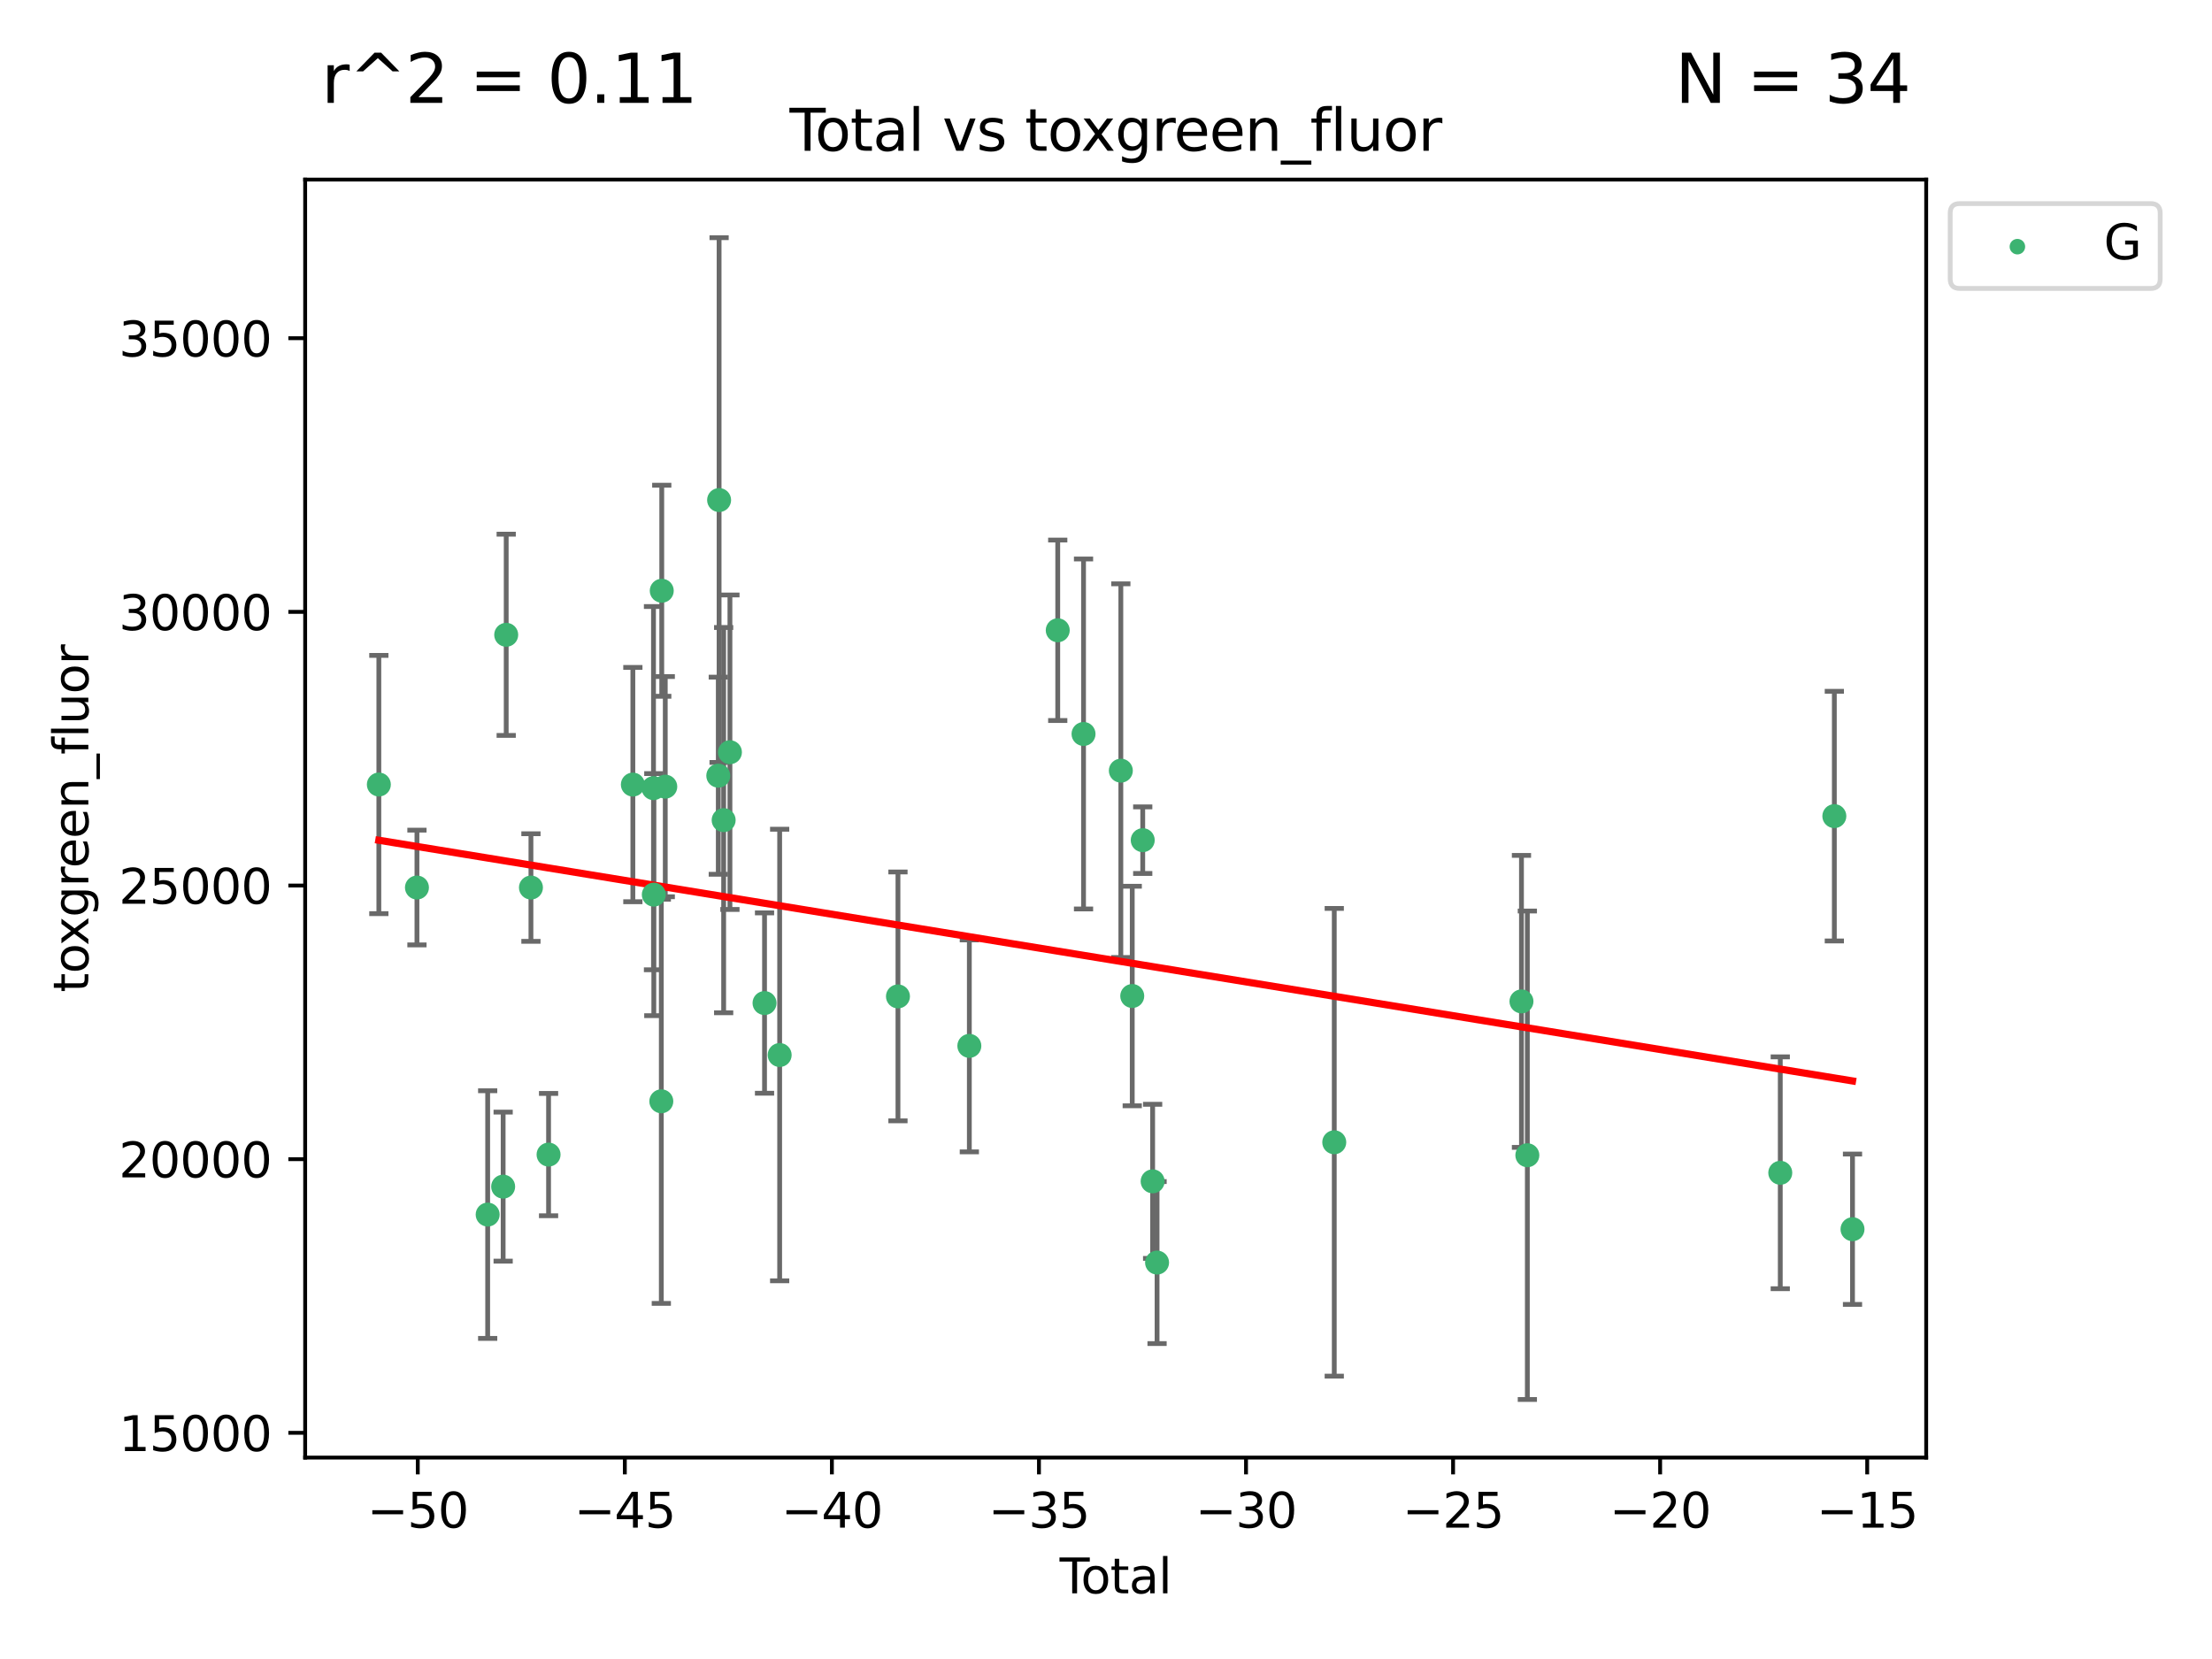 <?xml version="1.0" encoding="utf-8" standalone="no"?>
<!DOCTYPE svg PUBLIC "-//W3C//DTD SVG 1.1//EN"
  "http://www.w3.org/Graphics/SVG/1.1/DTD/svg11.dtd">
<svg xmlns:xlink="http://www.w3.org/1999/xlink" width="460.8pt" height="345.6pt" viewBox="0 0 460.8 345.6" xmlns="http://www.w3.org/2000/svg" version="1.1">
 <defs>
  <style type="text/css">*{stroke-linejoin: round; stroke-linecap: butt}</style>
 </defs>
 <g id="figure_1">
  <g id="patch_1">
   <path d="M 0 345.6 
L 460.8 345.6 
L 460.8 0 
L 0 0 
z
" style="fill: #ffffff"/>
  </g>
  <g id="axes_1">
   <g id="patch_2">
    <path d="M 63.571 303.64 
L 401.26 303.64 
L 401.26 37.411 
L 63.571 37.411 
z
" style="fill: #ffffff"/>
   </g>
   <g id="PathCollection_1">
    <defs>
     <path id="m942d23ce2b" d="M 0 1.118 
C 0.297 1.118 0.581 1 0.791 0.791 
C 1 0.581 1.118 0.297 1.118 0 
C 1.118 -0.297 1 -0.581 0.791 -0.791 
C 0.581 -1 0.297 -1.118 0 -1.118 
C -0.297 -1.118 -0.581 -1 -0.791 -0.791 
C -1 -0.581 -1.118 -0.297 -1.118 0 
C -1.118 0.297 -1 0.581 -0.791 0.791 
C -0.581 1 -0.297 1.118 0 1.118 
z
" style="stroke: #3cb371"/>
    </defs>
    <g clip-path="url(#p2610631a31)">
     <use xlink:href="#m942d23ce2b" x="78.921" y="163.43" style="fill: #3cb371; stroke: #3cb371"/>
     <use xlink:href="#m942d23ce2b" x="86.858" y="184.891" style="fill: #3cb371; stroke: #3cb371"/>
     <use xlink:href="#m942d23ce2b" x="101.591" y="253.019" style="fill: #3cb371; stroke: #3cb371"/>
     <use xlink:href="#m942d23ce2b" x="104.815" y="247.196" style="fill: #3cb371; stroke: #3cb371"/>
     <use xlink:href="#m942d23ce2b" x="105.452" y="132.24" style="fill: #3cb371; stroke: #3cb371"/>
     <use xlink:href="#m942d23ce2b" x="110.605" y="184.893" style="fill: #3cb371; stroke: #3cb371"/>
     <use xlink:href="#m942d23ce2b" x="114.277" y="240.522" style="fill: #3cb371; stroke: #3cb371"/>
     <use xlink:href="#m942d23ce2b" x="131.836" y="163.442" style="fill: #3cb371; stroke: #3cb371"/>
     <use xlink:href="#m942d23ce2b" x="136.136" y="164.185" style="fill: #3cb371; stroke: #3cb371"/>
     <use xlink:href="#m942d23ce2b" x="136.201" y="186.366" style="fill: #3cb371; stroke: #3cb371"/>
     <use xlink:href="#m942d23ce2b" x="137.764" y="229.421" style="fill: #3cb371; stroke: #3cb371"/>
     <use xlink:href="#m942d23ce2b" x="137.856" y="123.063" style="fill: #3cb371; stroke: #3cb371"/>
     <use xlink:href="#m942d23ce2b" x="138.588" y="163.873" style="fill: #3cb371; stroke: #3cb371"/>
     <use xlink:href="#m942d23ce2b" x="149.633" y="161.592" style="fill: #3cb371; stroke: #3cb371"/>
     <use xlink:href="#m942d23ce2b" x="149.802" y="104.172" style="fill: #3cb371; stroke: #3cb371"/>
     <use xlink:href="#m942d23ce2b" x="150.75" y="170.85" style="fill: #3cb371; stroke: #3cb371"/>
     <use xlink:href="#m942d23ce2b" x="152.058" y="156.702" style="fill: #3cb371; stroke: #3cb371"/>
     <use xlink:href="#m942d23ce2b" x="159.267" y="208.956" style="fill: #3cb371; stroke: #3cb371"/>
     <use xlink:href="#m942d23ce2b" x="162.417" y="219.779" style="fill: #3cb371; stroke: #3cb371"/>
     <use xlink:href="#m942d23ce2b" x="187.062" y="207.57" style="fill: #3cb371; stroke: #3cb371"/>
     <use xlink:href="#m942d23ce2b" x="201.932" y="217.876" style="fill: #3cb371; stroke: #3cb371"/>
     <use xlink:href="#m942d23ce2b" x="220.347" y="131.299" style="fill: #3cb371; stroke: #3cb371"/>
     <use xlink:href="#m942d23ce2b" x="225.72" y="152.899" style="fill: #3cb371; stroke: #3cb371"/>
     <use xlink:href="#m942d23ce2b" x="233.491" y="160.543" style="fill: #3cb371; stroke: #3cb371"/>
     <use xlink:href="#m942d23ce2b" x="235.867" y="207.486" style="fill: #3cb371; stroke: #3cb371"/>
     <use xlink:href="#m942d23ce2b" x="238.052" y="175.023" style="fill: #3cb371; stroke: #3cb371"/>
     <use xlink:href="#m942d23ce2b" x="240.115" y="246.092" style="fill: #3cb371; stroke: #3cb371"/>
     <use xlink:href="#m942d23ce2b" x="241.038" y="263.017" style="fill: #3cb371; stroke: #3cb371"/>
     <use xlink:href="#m942d23ce2b" x="277.951" y="237.957" style="fill: #3cb371; stroke: #3cb371"/>
     <use xlink:href="#m942d23ce2b" x="316.949" y="208.607" style="fill: #3cb371; stroke: #3cb371"/>
     <use xlink:href="#m942d23ce2b" x="318.175" y="240.658" style="fill: #3cb371; stroke: #3cb371"/>
     <use xlink:href="#m942d23ce2b" x="370.863" y="244.314" style="fill: #3cb371; stroke: #3cb371"/>
     <use xlink:href="#m942d23ce2b" x="382.126" y="170.014" style="fill: #3cb371; stroke: #3cb371"/>
     <use xlink:href="#m942d23ce2b" x="385.911" y="256.066" style="fill: #3cb371; stroke: #3cb371"/>
    </g>
   </g>
   <g id="matplotlib.axis_1">
    <g id="xtick_1">
     <g id="line2d_1">
      <defs>
       <path id="m5b74b93d68" d="M 0 0 
L 0 3.5 
" style="stroke: #000000; stroke-width: 0.8"/>
      </defs>
      <g>
       <use xlink:href="#m5b74b93d68" x="87.029" y="303.64" style="stroke: #000000; stroke-width: 0.8"/>
      </g>
     </g>
     <g id="text_1">
      <!-- −50 -->
      <g transform="translate(76.477 318.238)scale(0.1 -0.1)">
       <defs>
        <path id="DejaVuSans-2212" d="M 678 2272 
L 4684 2272 
L 4684 1741 
L 678 1741 
L 678 2272 
z
" transform="scale(0.016)"/>
        <path id="DejaVuSans-35" d="M 691 4666 
L 3169 4666 
L 3169 4134 
L 1269 4134 
L 1269 2991 
Q 1406 3038 1543 3061 
Q 1681 3084 1819 3084 
Q 2600 3084 3056 2656 
Q 3513 2228 3513 1497 
Q 3513 744 3044 326 
Q 2575 -91 1722 -91 
Q 1428 -91 1123 -41 
Q 819 9 494 109 
L 494 744 
Q 775 591 1075 516 
Q 1375 441 1709 441 
Q 2250 441 2565 725 
Q 2881 1009 2881 1497 
Q 2881 1984 2565 2268 
Q 2250 2553 1709 2553 
Q 1456 2553 1204 2497 
Q 953 2441 691 2322 
L 691 4666 
z
" transform="scale(0.016)"/>
        <path id="DejaVuSans-30" d="M 2034 4250 
Q 1547 4250 1301 3770 
Q 1056 3291 1056 2328 
Q 1056 1369 1301 889 
Q 1547 409 2034 409 
Q 2525 409 2770 889 
Q 3016 1369 3016 2328 
Q 3016 3291 2770 3770 
Q 2525 4250 2034 4250 
z
M 2034 4750 
Q 2819 4750 3233 4129 
Q 3647 3509 3647 2328 
Q 3647 1150 3233 529 
Q 2819 -91 2034 -91 
Q 1250 -91 836 529 
Q 422 1150 422 2328 
Q 422 3509 836 4129 
Q 1250 4750 2034 4750 
z
" transform="scale(0.016)"/>
       </defs>
       <use xlink:href="#DejaVuSans-2212"/>
       <use xlink:href="#DejaVuSans-35" x="83.789"/>
       <use xlink:href="#DejaVuSans-30" x="147.412"/>
      </g>
     </g>
    </g>
    <g id="xtick_2">
     <g id="line2d_2">
      <g>
       <use xlink:href="#m5b74b93d68" x="130.164" y="303.64" style="stroke: #000000; stroke-width: 0.8"/>
      </g>
     </g>
     <g id="text_2">
      <!-- −45 -->
      <g transform="translate(119.612 318.238)scale(0.1 -0.1)">
       <defs>
        <path id="DejaVuSans-34" d="M 2419 4116 
L 825 1625 
L 2419 1625 
L 2419 4116 
z
M 2253 4666 
L 3047 4666 
L 3047 1625 
L 3713 1625 
L 3713 1100 
L 3047 1100 
L 3047 0 
L 2419 0 
L 2419 1100 
L 313 1100 
L 313 1709 
L 2253 4666 
z
" transform="scale(0.016)"/>
       </defs>
       <use xlink:href="#DejaVuSans-2212"/>
       <use xlink:href="#DejaVuSans-34" x="83.789"/>
       <use xlink:href="#DejaVuSans-35" x="147.412"/>
      </g>
     </g>
    </g>
    <g id="xtick_3">
     <g id="line2d_3">
      <g>
       <use xlink:href="#m5b74b93d68" x="173.299" y="303.64" style="stroke: #000000; stroke-width: 0.8"/>
      </g>
     </g>
     <g id="text_3">
      <!-- −40 -->
      <g transform="translate(162.746 318.238)scale(0.1 -0.1)">
       <use xlink:href="#DejaVuSans-2212"/>
       <use xlink:href="#DejaVuSans-34" x="83.789"/>
       <use xlink:href="#DejaVuSans-30" x="147.412"/>
      </g>
     </g>
    </g>
    <g id="xtick_4">
     <g id="line2d_4">
      <g>
       <use xlink:href="#m5b74b93d68" x="216.433" y="303.64" style="stroke: #000000; stroke-width: 0.8"/>
      </g>
     </g>
     <g id="text_4">
      <!-- −35 -->
      <g transform="translate(205.881 318.238)scale(0.1 -0.1)">
       <defs>
        <path id="DejaVuSans-33" d="M 2597 2516 
Q 3050 2419 3304 2112 
Q 3559 1806 3559 1356 
Q 3559 666 3084 287 
Q 2609 -91 1734 -91 
Q 1441 -91 1130 -33 
Q 819 25 488 141 
L 488 750 
Q 750 597 1062 519 
Q 1375 441 1716 441 
Q 2309 441 2620 675 
Q 2931 909 2931 1356 
Q 2931 1769 2642 2001 
Q 2353 2234 1838 2234 
L 1294 2234 
L 1294 2753 
L 1863 2753 
Q 2328 2753 2575 2939 
Q 2822 3125 2822 3475 
Q 2822 3834 2567 4026 
Q 2313 4219 1838 4219 
Q 1578 4219 1281 4162 
Q 984 4106 628 3988 
L 628 4550 
Q 988 4650 1302 4700 
Q 1616 4750 1894 4750 
Q 2613 4750 3031 4423 
Q 3450 4097 3450 3541 
Q 3450 3153 3228 2886 
Q 3006 2619 2597 2516 
z
" transform="scale(0.016)"/>
       </defs>
       <use xlink:href="#DejaVuSans-2212"/>
       <use xlink:href="#DejaVuSans-33" x="83.789"/>
       <use xlink:href="#DejaVuSans-35" x="147.412"/>
      </g>
     </g>
    </g>
    <g id="xtick_5">
     <g id="line2d_5">
      <g>
       <use xlink:href="#m5b74b93d68" x="259.568" y="303.64" style="stroke: #000000; stroke-width: 0.8"/>
      </g>
     </g>
     <g id="text_5">
      <!-- −30 -->
      <g transform="translate(249.016 318.238)scale(0.1 -0.1)">
       <use xlink:href="#DejaVuSans-2212"/>
       <use xlink:href="#DejaVuSans-33" x="83.789"/>
       <use xlink:href="#DejaVuSans-30" x="147.412"/>
      </g>
     </g>
    </g>
    <g id="xtick_6">
     <g id="line2d_6">
      <g>
       <use xlink:href="#m5b74b93d68" x="302.703" y="303.64" style="stroke: #000000; stroke-width: 0.8"/>
      </g>
     </g>
     <g id="text_6">
      <!-- −25 -->
      <g transform="translate(292.15 318.238)scale(0.1 -0.1)">
       <defs>
        <path id="DejaVuSans-32" d="M 1228 531 
L 3431 531 
L 3431 0 
L 469 0 
L 469 531 
Q 828 903 1448 1529 
Q 2069 2156 2228 2338 
Q 2531 2678 2651 2914 
Q 2772 3150 2772 3378 
Q 2772 3750 2511 3984 
Q 2250 4219 1831 4219 
Q 1534 4219 1204 4116 
Q 875 4013 500 3803 
L 500 4441 
Q 881 4594 1212 4672 
Q 1544 4750 1819 4750 
Q 2544 4750 2975 4387 
Q 3406 4025 3406 3419 
Q 3406 3131 3298 2873 
Q 3191 2616 2906 2266 
Q 2828 2175 2409 1742 
Q 1991 1309 1228 531 
z
" transform="scale(0.016)"/>
       </defs>
       <use xlink:href="#DejaVuSans-2212"/>
       <use xlink:href="#DejaVuSans-32" x="83.789"/>
       <use xlink:href="#DejaVuSans-35" x="147.412"/>
      </g>
     </g>
    </g>
    <g id="xtick_7">
     <g id="line2d_7">
      <g>
       <use xlink:href="#m5b74b93d68" x="345.837" y="303.64" style="stroke: #000000; stroke-width: 0.8"/>
      </g>
     </g>
     <g id="text_7">
      <!-- −20 -->
      <g transform="translate(335.285 318.238)scale(0.1 -0.1)">
       <use xlink:href="#DejaVuSans-2212"/>
       <use xlink:href="#DejaVuSans-32" x="83.789"/>
       <use xlink:href="#DejaVuSans-30" x="147.412"/>
      </g>
     </g>
    </g>
    <g id="xtick_8">
     <g id="line2d_8">
      <g>
       <use xlink:href="#m5b74b93d68" x="388.972" y="303.64" style="stroke: #000000; stroke-width: 0.8"/>
      </g>
     </g>
     <g id="text_8">
      <!-- −15 -->
      <g transform="translate(378.42 318.238)scale(0.1 -0.1)">
       <defs>
        <path id="DejaVuSans-31" d="M 794 531 
L 1825 531 
L 1825 4091 
L 703 3866 
L 703 4441 
L 1819 4666 
L 2450 4666 
L 2450 531 
L 3481 531 
L 3481 0 
L 794 0 
L 794 531 
z
" transform="scale(0.016)"/>
       </defs>
       <use xlink:href="#DejaVuSans-2212"/>
       <use xlink:href="#DejaVuSans-31" x="83.789"/>
       <use xlink:href="#DejaVuSans-35" x="147.412"/>
      </g>
     </g>
    </g>
    <g id="text_9">
     <!-- Total -->
     <g transform="translate(220.739 331.917)scale(0.1 -0.1)">
      <defs>
       <path id="DejaVuSans-54" d="M -19 4666 
L 3928 4666 
L 3928 4134 
L 2272 4134 
L 2272 0 
L 1638 0 
L 1638 4134 
L -19 4134 
L -19 4666 
z
" transform="scale(0.016)"/>
       <path id="DejaVuSans-6f" d="M 1959 3097 
Q 1497 3097 1228 2736 
Q 959 2375 959 1747 
Q 959 1119 1226 758 
Q 1494 397 1959 397 
Q 2419 397 2687 759 
Q 2956 1122 2956 1747 
Q 2956 2369 2687 2733 
Q 2419 3097 1959 3097 
z
M 1959 3584 
Q 2709 3584 3137 3096 
Q 3566 2609 3566 1747 
Q 3566 888 3137 398 
Q 2709 -91 1959 -91 
Q 1206 -91 779 398 
Q 353 888 353 1747 
Q 353 2609 779 3096 
Q 1206 3584 1959 3584 
z
" transform="scale(0.016)"/>
       <path id="DejaVuSans-74" d="M 1172 4494 
L 1172 3500 
L 2356 3500 
L 2356 3053 
L 1172 3053 
L 1172 1153 
Q 1172 725 1289 603 
Q 1406 481 1766 481 
L 2356 481 
L 2356 0 
L 1766 0 
Q 1100 0 847 248 
Q 594 497 594 1153 
L 594 3053 
L 172 3053 
L 172 3500 
L 594 3500 
L 594 4494 
L 1172 4494 
z
" transform="scale(0.016)"/>
       <path id="DejaVuSans-61" d="M 2194 1759 
Q 1497 1759 1228 1600 
Q 959 1441 959 1056 
Q 959 750 1161 570 
Q 1363 391 1709 391 
Q 2188 391 2477 730 
Q 2766 1069 2766 1631 
L 2766 1759 
L 2194 1759 
z
M 3341 1997 
L 3341 0 
L 2766 0 
L 2766 531 
Q 2569 213 2275 61 
Q 1981 -91 1556 -91 
Q 1019 -91 701 211 
Q 384 513 384 1019 
Q 384 1609 779 1909 
Q 1175 2209 1959 2209 
L 2766 2209 
L 2766 2266 
Q 2766 2663 2505 2880 
Q 2244 3097 1772 3097 
Q 1472 3097 1187 3025 
Q 903 2953 641 2809 
L 641 3341 
Q 956 3463 1253 3523 
Q 1550 3584 1831 3584 
Q 2591 3584 2966 3190 
Q 3341 2797 3341 1997 
z
" transform="scale(0.016)"/>
       <path id="DejaVuSans-6c" d="M 603 4863 
L 1178 4863 
L 1178 0 
L 603 0 
L 603 4863 
z
" transform="scale(0.016)"/>
      </defs>
      <use xlink:href="#DejaVuSans-54"/>
      <use xlink:href="#DejaVuSans-6f" x="44.084"/>
      <use xlink:href="#DejaVuSans-74" x="105.266"/>
      <use xlink:href="#DejaVuSans-61" x="144.475"/>
      <use xlink:href="#DejaVuSans-6c" x="205.754"/>
     </g>
    </g>
   </g>
   <g id="matplotlib.axis_2">
    <g id="ytick_1">
     <g id="line2d_9">
      <defs>
       <path id="m5d4a273037" d="M 0 0 
L -3.5 0 
" style="stroke: #000000; stroke-width: 0.8"/>
      </defs>
      <g>
       <use xlink:href="#m5d4a273037" x="63.571" y="298.481" style="stroke: #000000; stroke-width: 0.8"/>
      </g>
     </g>
     <g id="text_10">
      <!-- 15000 -->
      <g transform="translate(24.759 302.28)scale(0.1 -0.1)">
       <use xlink:href="#DejaVuSans-31"/>
       <use xlink:href="#DejaVuSans-35" x="63.623"/>
       <use xlink:href="#DejaVuSans-30" x="127.246"/>
       <use xlink:href="#DejaVuSans-30" x="190.869"/>
       <use xlink:href="#DejaVuSans-30" x="254.492"/>
      </g>
     </g>
    </g>
    <g id="ytick_2">
     <g id="line2d_10">
      <g>
       <use xlink:href="#m5d4a273037" x="63.571" y="241.475" style="stroke: #000000; stroke-width: 0.8"/>
      </g>
     </g>
     <g id="text_11">
      <!-- 20000 -->
      <g transform="translate(24.759 245.274)scale(0.1 -0.1)">
       <use xlink:href="#DejaVuSans-32"/>
       <use xlink:href="#DejaVuSans-30" x="63.623"/>
       <use xlink:href="#DejaVuSans-30" x="127.246"/>
       <use xlink:href="#DejaVuSans-30" x="190.869"/>
       <use xlink:href="#DejaVuSans-30" x="254.492"/>
      </g>
     </g>
    </g>
    <g id="ytick_3">
     <g id="line2d_11">
      <g>
       <use xlink:href="#m5d4a273037" x="63.571" y="184.469" style="stroke: #000000; stroke-width: 0.8"/>
      </g>
     </g>
     <g id="text_12">
      <!-- 25000 -->
      <g transform="translate(24.759 188.268)scale(0.1 -0.1)">
       <use xlink:href="#DejaVuSans-32"/>
       <use xlink:href="#DejaVuSans-35" x="63.623"/>
       <use xlink:href="#DejaVuSans-30" x="127.246"/>
       <use xlink:href="#DejaVuSans-30" x="190.869"/>
       <use xlink:href="#DejaVuSans-30" x="254.492"/>
      </g>
     </g>
    </g>
    <g id="ytick_4">
     <g id="line2d_12">
      <g>
       <use xlink:href="#m5d4a273037" x="63.571" y="127.463" style="stroke: #000000; stroke-width: 0.8"/>
      </g>
     </g>
     <g id="text_13">
      <!-- 30000 -->
      <g transform="translate(24.759 131.263)scale(0.1 -0.1)">
       <use xlink:href="#DejaVuSans-33"/>
       <use xlink:href="#DejaVuSans-30" x="63.623"/>
       <use xlink:href="#DejaVuSans-30" x="127.246"/>
       <use xlink:href="#DejaVuSans-30" x="190.869"/>
       <use xlink:href="#DejaVuSans-30" x="254.492"/>
      </g>
     </g>
    </g>
    <g id="ytick_5">
     <g id="line2d_13">
      <g>
       <use xlink:href="#m5d4a273037" x="63.571" y="70.458" style="stroke: #000000; stroke-width: 0.8"/>
      </g>
     </g>
     <g id="text_14">
      <!-- 35000 -->
      <g transform="translate(24.759 74.257)scale(0.1 -0.1)">
       <use xlink:href="#DejaVuSans-33"/>
       <use xlink:href="#DejaVuSans-35" x="63.623"/>
       <use xlink:href="#DejaVuSans-30" x="127.246"/>
       <use xlink:href="#DejaVuSans-30" x="190.869"/>
       <use xlink:href="#DejaVuSans-30" x="254.492"/>
      </g>
     </g>
    </g>
    <g id="text_15">
     <!-- toxgreen_fluor -->
     <g transform="translate(18.401 206.72)rotate(-90)scale(0.1 -0.1)">
      <defs>
       <path id="DejaVuSans-78" d="M 3513 3500 
L 2247 1797 
L 3578 0 
L 2900 0 
L 1881 1375 
L 863 0 
L 184 0 
L 1544 1831 
L 300 3500 
L 978 3500 
L 1906 2253 
L 2834 3500 
L 3513 3500 
z
" transform="scale(0.016)"/>
       <path id="DejaVuSans-67" d="M 2906 1791 
Q 2906 2416 2648 2759 
Q 2391 3103 1925 3103 
Q 1463 3103 1205 2759 
Q 947 2416 947 1791 
Q 947 1169 1205 825 
Q 1463 481 1925 481 
Q 2391 481 2648 825 
Q 2906 1169 2906 1791 
z
M 3481 434 
Q 3481 -459 3084 -895 
Q 2688 -1331 1869 -1331 
Q 1566 -1331 1297 -1286 
Q 1028 -1241 775 -1147 
L 775 -588 
Q 1028 -725 1275 -790 
Q 1522 -856 1778 -856 
Q 2344 -856 2625 -561 
Q 2906 -266 2906 331 
L 2906 616 
Q 2728 306 2450 153 
Q 2172 0 1784 0 
Q 1141 0 747 490 
Q 353 981 353 1791 
Q 353 2603 747 3093 
Q 1141 3584 1784 3584 
Q 2172 3584 2450 3431 
Q 2728 3278 2906 2969 
L 2906 3500 
L 3481 3500 
L 3481 434 
z
" transform="scale(0.016)"/>
       <path id="DejaVuSans-72" d="M 2631 2963 
Q 2534 3019 2420 3045 
Q 2306 3072 2169 3072 
Q 1681 3072 1420 2755 
Q 1159 2438 1159 1844 
L 1159 0 
L 581 0 
L 581 3500 
L 1159 3500 
L 1159 2956 
Q 1341 3275 1631 3429 
Q 1922 3584 2338 3584 
Q 2397 3584 2469 3576 
Q 2541 3569 2628 3553 
L 2631 2963 
z
" transform="scale(0.016)"/>
       <path id="DejaVuSans-65" d="M 3597 1894 
L 3597 1613 
L 953 1613 
Q 991 1019 1311 708 
Q 1631 397 2203 397 
Q 2534 397 2845 478 
Q 3156 559 3463 722 
L 3463 178 
Q 3153 47 2828 -22 
Q 2503 -91 2169 -91 
Q 1331 -91 842 396 
Q 353 884 353 1716 
Q 353 2575 817 3079 
Q 1281 3584 2069 3584 
Q 2775 3584 3186 3129 
Q 3597 2675 3597 1894 
z
M 3022 2063 
Q 3016 2534 2758 2815 
Q 2500 3097 2075 3097 
Q 1594 3097 1305 2825 
Q 1016 2553 972 2059 
L 3022 2063 
z
" transform="scale(0.016)"/>
       <path id="DejaVuSans-6e" d="M 3513 2113 
L 3513 0 
L 2938 0 
L 2938 2094 
Q 2938 2591 2744 2837 
Q 2550 3084 2163 3084 
Q 1697 3084 1428 2787 
Q 1159 2491 1159 1978 
L 1159 0 
L 581 0 
L 581 3500 
L 1159 3500 
L 1159 2956 
Q 1366 3272 1645 3428 
Q 1925 3584 2291 3584 
Q 2894 3584 3203 3211 
Q 3513 2838 3513 2113 
z
" transform="scale(0.016)"/>
       <path id="DejaVuSans-5f" d="M 3263 -1063 
L 3263 -1509 
L -63 -1509 
L -63 -1063 
L 3263 -1063 
z
" transform="scale(0.016)"/>
       <path id="DejaVuSans-66" d="M 2375 4863 
L 2375 4384 
L 1825 4384 
Q 1516 4384 1395 4259 
Q 1275 4134 1275 3809 
L 1275 3500 
L 2222 3500 
L 2222 3053 
L 1275 3053 
L 1275 0 
L 697 0 
L 697 3053 
L 147 3053 
L 147 3500 
L 697 3500 
L 697 3744 
Q 697 4328 969 4595 
Q 1241 4863 1831 4863 
L 2375 4863 
z
" transform="scale(0.016)"/>
       <path id="DejaVuSans-75" d="M 544 1381 
L 544 3500 
L 1119 3500 
L 1119 1403 
Q 1119 906 1312 657 
Q 1506 409 1894 409 
Q 2359 409 2629 706 
Q 2900 1003 2900 1516 
L 2900 3500 
L 3475 3500 
L 3475 0 
L 2900 0 
L 2900 538 
Q 2691 219 2414 64 
Q 2138 -91 1772 -91 
Q 1169 -91 856 284 
Q 544 659 544 1381 
z
M 1991 3584 
L 1991 3584 
z
" transform="scale(0.016)"/>
      </defs>
      <use xlink:href="#DejaVuSans-74"/>
      <use xlink:href="#DejaVuSans-6f" x="39.209"/>
      <use xlink:href="#DejaVuSans-78" x="97.266"/>
      <use xlink:href="#DejaVuSans-67" x="156.445"/>
      <use xlink:href="#DejaVuSans-72" x="219.922"/>
      <use xlink:href="#DejaVuSans-65" x="258.785"/>
      <use xlink:href="#DejaVuSans-65" x="320.309"/>
      <use xlink:href="#DejaVuSans-6e" x="381.832"/>
      <use xlink:href="#DejaVuSans-5f" x="445.211"/>
      <use xlink:href="#DejaVuSans-66" x="495.211"/>
      <use xlink:href="#DejaVuSans-6c" x="530.416"/>
      <use xlink:href="#DejaVuSans-75" x="558.199"/>
      <use xlink:href="#DejaVuSans-6f" x="621.578"/>
      <use xlink:href="#DejaVuSans-72" x="682.76"/>
     </g>
    </g>
   </g>
   <g id="LineCollection_1">
    <path d="M 78.921 190.329 
L 78.921 136.532 
" clip-path="url(#p2610631a31)" style="fill: none; stroke: #696969"/>
    <path d="M 86.858 196.843 
L 86.858 172.938 
" clip-path="url(#p2610631a31)" style="fill: none; stroke: #696969"/>
    <path d="M 101.591 278.815 
L 101.591 227.224 
" clip-path="url(#p2610631a31)" style="fill: none; stroke: #696969"/>
    <path d="M 104.815 262.719 
L 104.815 231.673 
" clip-path="url(#p2610631a31)" style="fill: none; stroke: #696969"/>
    <path d="M 105.452 153.198 
L 105.452 111.281 
" clip-path="url(#p2610631a31)" style="fill: none; stroke: #696969"/>
    <path d="M 110.605 196.101 
L 110.605 173.685 
" clip-path="url(#p2610631a31)" style="fill: none; stroke: #696969"/>
    <path d="M 114.277 253.262 
L 114.277 227.782 
" clip-path="url(#p2610631a31)" style="fill: none; stroke: #696969"/>
    <path d="M 131.836 187.848 
L 131.836 139.036 
" clip-path="url(#p2610631a31)" style="fill: none; stroke: #696969"/>
    <path d="M 136.136 202.018 
L 136.136 126.353 
" clip-path="url(#p2610631a31)" style="fill: none; stroke: #696969"/>
    <path d="M 136.201 211.58 
L 136.201 161.153 
" clip-path="url(#p2610631a31)" style="fill: none; stroke: #696969"/>
    <path d="M 137.764 271.525 
L 137.764 187.317 
" clip-path="url(#p2610631a31)" style="fill: none; stroke: #696969"/>
    <path d="M 137.856 145.046 
L 137.856 101.081 
" clip-path="url(#p2610631a31)" style="fill: none; stroke: #696969"/>
    <path d="M 138.588 186.805 
L 138.588 140.941 
" clip-path="url(#p2610631a31)" style="fill: none; stroke: #696969"/>
    <path d="M 149.633 182.124 
L 149.633 141.059 
" clip-path="url(#p2610631a31)" style="fill: none; stroke: #696969"/>
    <path d="M 149.802 158.831 
L 149.802 49.513 
" clip-path="url(#p2610631a31)" style="fill: none; stroke: #696969"/>
    <path d="M 150.75 210.979 
L 150.75 130.72 
" clip-path="url(#p2610631a31)" style="fill: none; stroke: #696969"/>
    <path d="M 152.058 189.458 
L 152.058 123.946 
" clip-path="url(#p2610631a31)" style="fill: none; stroke: #696969"/>
    <path d="M 159.267 227.743 
L 159.267 190.169 
" clip-path="url(#p2610631a31)" style="fill: none; stroke: #696969"/>
    <path d="M 162.417 266.813 
L 162.417 172.745 
" clip-path="url(#p2610631a31)" style="fill: none; stroke: #696969"/>
    <path d="M 187.062 233.489 
L 187.062 181.651 
" clip-path="url(#p2610631a31)" style="fill: none; stroke: #696969"/>
    <path d="M 201.932 239.955 
L 201.932 195.797 
" clip-path="url(#p2610631a31)" style="fill: none; stroke: #696969"/>
    <path d="M 220.347 150.098 
L 220.347 112.499 
" clip-path="url(#p2610631a31)" style="fill: none; stroke: #696969"/>
    <path d="M 225.72 189.35 
L 225.72 116.448 
" clip-path="url(#p2610631a31)" style="fill: none; stroke: #696969"/>
    <path d="M 233.491 199.464 
L 233.491 121.623 
" clip-path="url(#p2610631a31)" style="fill: none; stroke: #696969"/>
    <path d="M 235.867 230.354 
L 235.867 184.618 
" clip-path="url(#p2610631a31)" style="fill: none; stroke: #696969"/>
    <path d="M 238.052 181.96 
L 238.052 168.086 
" clip-path="url(#p2610631a31)" style="fill: none; stroke: #696969"/>
    <path d="M 240.115 262.142 
L 240.115 230.042 
" clip-path="url(#p2610631a31)" style="fill: none; stroke: #696969"/>
    <path d="M 241.038 279.891 
L 241.038 246.142 
" clip-path="url(#p2610631a31)" style="fill: none; stroke: #696969"/>
    <path d="M 277.951 286.673 
L 277.951 189.242 
" clip-path="url(#p2610631a31)" style="fill: none; stroke: #696969"/>
    <path d="M 316.949 239.021 
L 316.949 178.192 
" clip-path="url(#p2610631a31)" style="fill: none; stroke: #696969"/>
    <path d="M 318.175 291.539 
L 318.175 189.778 
" clip-path="url(#p2610631a31)" style="fill: none; stroke: #696969"/>
    <path d="M 370.863 268.463 
L 370.863 220.165 
" clip-path="url(#p2610631a31)" style="fill: none; stroke: #696969"/>
    <path d="M 382.126 196.017 
L 382.126 144.011 
" clip-path="url(#p2610631a31)" style="fill: none; stroke: #696969"/>
    <path d="M 385.911 271.727 
L 385.911 240.405 
" clip-path="url(#p2610631a31)" style="fill: none; stroke: #696969"/>
   </g>
   <g id="line2d_14">
    <defs>
     <path id="m09cc1c4c29" d="M 2 0 
L -2 -0 
" style="stroke: #696969"/>
    </defs>
    <g clip-path="url(#p2610631a31)">
     <use xlink:href="#m09cc1c4c29" x="78.921" y="190.329" style="fill: #696969; stroke: #696969"/>
     <use xlink:href="#m09cc1c4c29" x="86.858" y="196.843" style="fill: #696969; stroke: #696969"/>
     <use xlink:href="#m09cc1c4c29" x="101.591" y="278.815" style="fill: #696969; stroke: #696969"/>
     <use xlink:href="#m09cc1c4c29" x="104.815" y="262.719" style="fill: #696969; stroke: #696969"/>
     <use xlink:href="#m09cc1c4c29" x="105.452" y="153.198" style="fill: #696969; stroke: #696969"/>
     <use xlink:href="#m09cc1c4c29" x="110.605" y="196.101" style="fill: #696969; stroke: #696969"/>
     <use xlink:href="#m09cc1c4c29" x="114.277" y="253.262" style="fill: #696969; stroke: #696969"/>
     <use xlink:href="#m09cc1c4c29" x="131.836" y="187.848" style="fill: #696969; stroke: #696969"/>
     <use xlink:href="#m09cc1c4c29" x="136.136" y="202.018" style="fill: #696969; stroke: #696969"/>
     <use xlink:href="#m09cc1c4c29" x="136.201" y="211.58" style="fill: #696969; stroke: #696969"/>
     <use xlink:href="#m09cc1c4c29" x="137.764" y="271.525" style="fill: #696969; stroke: #696969"/>
     <use xlink:href="#m09cc1c4c29" x="137.856" y="145.046" style="fill: #696969; stroke: #696969"/>
     <use xlink:href="#m09cc1c4c29" x="138.588" y="186.805" style="fill: #696969; stroke: #696969"/>
     <use xlink:href="#m09cc1c4c29" x="149.633" y="182.124" style="fill: #696969; stroke: #696969"/>
     <use xlink:href="#m09cc1c4c29" x="149.802" y="158.831" style="fill: #696969; stroke: #696969"/>
     <use xlink:href="#m09cc1c4c29" x="150.75" y="210.979" style="fill: #696969; stroke: #696969"/>
     <use xlink:href="#m09cc1c4c29" x="152.058" y="189.458" style="fill: #696969; stroke: #696969"/>
     <use xlink:href="#m09cc1c4c29" x="159.267" y="227.743" style="fill: #696969; stroke: #696969"/>
     <use xlink:href="#m09cc1c4c29" x="162.417" y="266.813" style="fill: #696969; stroke: #696969"/>
     <use xlink:href="#m09cc1c4c29" x="187.062" y="233.489" style="fill: #696969; stroke: #696969"/>
     <use xlink:href="#m09cc1c4c29" x="201.932" y="239.955" style="fill: #696969; stroke: #696969"/>
     <use xlink:href="#m09cc1c4c29" x="220.347" y="150.098" style="fill: #696969; stroke: #696969"/>
     <use xlink:href="#m09cc1c4c29" x="225.72" y="189.35" style="fill: #696969; stroke: #696969"/>
     <use xlink:href="#m09cc1c4c29" x="233.491" y="199.464" style="fill: #696969; stroke: #696969"/>
     <use xlink:href="#m09cc1c4c29" x="235.867" y="230.354" style="fill: #696969; stroke: #696969"/>
     <use xlink:href="#m09cc1c4c29" x="238.052" y="181.96" style="fill: #696969; stroke: #696969"/>
     <use xlink:href="#m09cc1c4c29" x="240.115" y="262.142" style="fill: #696969; stroke: #696969"/>
     <use xlink:href="#m09cc1c4c29" x="241.038" y="279.891" style="fill: #696969; stroke: #696969"/>
     <use xlink:href="#m09cc1c4c29" x="277.951" y="286.673" style="fill: #696969; stroke: #696969"/>
     <use xlink:href="#m09cc1c4c29" x="316.949" y="239.021" style="fill: #696969; stroke: #696969"/>
     <use xlink:href="#m09cc1c4c29" x="318.175" y="291.539" style="fill: #696969; stroke: #696969"/>
     <use xlink:href="#m09cc1c4c29" x="370.863" y="268.463" style="fill: #696969; stroke: #696969"/>
     <use xlink:href="#m09cc1c4c29" x="382.126" y="196.017" style="fill: #696969; stroke: #696969"/>
     <use xlink:href="#m09cc1c4c29" x="385.911" y="271.727" style="fill: #696969; stroke: #696969"/>
    </g>
   </g>
   <g id="line2d_15">
    <g clip-path="url(#p2610631a31)">
     <use xlink:href="#m09cc1c4c29" x="78.921" y="136.532" style="fill: #696969; stroke: #696969"/>
     <use xlink:href="#m09cc1c4c29" x="86.858" y="172.938" style="fill: #696969; stroke: #696969"/>
     <use xlink:href="#m09cc1c4c29" x="101.591" y="227.224" style="fill: #696969; stroke: #696969"/>
     <use xlink:href="#m09cc1c4c29" x="104.815" y="231.673" style="fill: #696969; stroke: #696969"/>
     <use xlink:href="#m09cc1c4c29" x="105.452" y="111.281" style="fill: #696969; stroke: #696969"/>
     <use xlink:href="#m09cc1c4c29" x="110.605" y="173.685" style="fill: #696969; stroke: #696969"/>
     <use xlink:href="#m09cc1c4c29" x="114.277" y="227.782" style="fill: #696969; stroke: #696969"/>
     <use xlink:href="#m09cc1c4c29" x="131.836" y="139.036" style="fill: #696969; stroke: #696969"/>
     <use xlink:href="#m09cc1c4c29" x="136.136" y="126.353" style="fill: #696969; stroke: #696969"/>
     <use xlink:href="#m09cc1c4c29" x="136.201" y="161.153" style="fill: #696969; stroke: #696969"/>
     <use xlink:href="#m09cc1c4c29" x="137.764" y="187.317" style="fill: #696969; stroke: #696969"/>
     <use xlink:href="#m09cc1c4c29" x="137.856" y="101.081" style="fill: #696969; stroke: #696969"/>
     <use xlink:href="#m09cc1c4c29" x="138.588" y="140.941" style="fill: #696969; stroke: #696969"/>
     <use xlink:href="#m09cc1c4c29" x="149.633" y="141.059" style="fill: #696969; stroke: #696969"/>
     <use xlink:href="#m09cc1c4c29" x="149.802" y="49.513" style="fill: #696969; stroke: #696969"/>
     <use xlink:href="#m09cc1c4c29" x="150.75" y="130.72" style="fill: #696969; stroke: #696969"/>
     <use xlink:href="#m09cc1c4c29" x="152.058" y="123.946" style="fill: #696969; stroke: #696969"/>
     <use xlink:href="#m09cc1c4c29" x="159.267" y="190.169" style="fill: #696969; stroke: #696969"/>
     <use xlink:href="#m09cc1c4c29" x="162.417" y="172.745" style="fill: #696969; stroke: #696969"/>
     <use xlink:href="#m09cc1c4c29" x="187.062" y="181.651" style="fill: #696969; stroke: #696969"/>
     <use xlink:href="#m09cc1c4c29" x="201.932" y="195.797" style="fill: #696969; stroke: #696969"/>
     <use xlink:href="#m09cc1c4c29" x="220.347" y="112.499" style="fill: #696969; stroke: #696969"/>
     <use xlink:href="#m09cc1c4c29" x="225.72" y="116.448" style="fill: #696969; stroke: #696969"/>
     <use xlink:href="#m09cc1c4c29" x="233.491" y="121.623" style="fill: #696969; stroke: #696969"/>
     <use xlink:href="#m09cc1c4c29" x="235.867" y="184.618" style="fill: #696969; stroke: #696969"/>
     <use xlink:href="#m09cc1c4c29" x="238.052" y="168.086" style="fill: #696969; stroke: #696969"/>
     <use xlink:href="#m09cc1c4c29" x="240.115" y="230.042" style="fill: #696969; stroke: #696969"/>
     <use xlink:href="#m09cc1c4c29" x="241.038" y="246.142" style="fill: #696969; stroke: #696969"/>
     <use xlink:href="#m09cc1c4c29" x="277.951" y="189.242" style="fill: #696969; stroke: #696969"/>
     <use xlink:href="#m09cc1c4c29" x="316.949" y="178.192" style="fill: #696969; stroke: #696969"/>
     <use xlink:href="#m09cc1c4c29" x="318.175" y="189.778" style="fill: #696969; stroke: #696969"/>
     <use xlink:href="#m09cc1c4c29" x="370.863" y="220.165" style="fill: #696969; stroke: #696969"/>
     <use xlink:href="#m09cc1c4c29" x="382.126" y="144.011" style="fill: #696969; stroke: #696969"/>
     <use xlink:href="#m09cc1c4c29" x="385.911" y="240.405" style="fill: #696969; stroke: #696969"/>
    </g>
   </g>
   <g id="line2d_16">
    <path d="M 78.921 175.038 
L 86.858 176.335 
L 101.591 178.741 
L 104.815 179.268 
L 105.452 179.372 
L 110.605 180.213 
L 114.277 180.813 
L 131.836 183.681 
L 136.136 184.383 
L 136.201 184.394 
L 137.764 184.649 
L 137.856 184.664 
L 138.588 184.784 
L 149.633 186.588 
L 149.802 186.615 
L 150.75 186.77 
L 152.058 186.984 
L 159.267 188.161 
L 162.417 188.676 
L 187.062 192.701 
L 201.932 195.13 
L 220.347 198.137 
L 225.72 199.015 
L 233.491 200.284 
L 235.867 200.672 
L 238.052 201.029 
L 240.115 201.366 
L 241.038 201.517 
L 277.951 207.546 
L 316.949 213.915 
L 318.175 214.115 
L 370.863 222.72 
L 382.126 224.56 
L 385.911 225.178 
" clip-path="url(#p2610631a31)" style="fill: none; stroke: #ff0000; stroke-width: 1.5; stroke-linecap: square"/>
   </g>
   <g id="line2d_17">
    <defs>
     <path id="mbe66fc3586" d="M 0 2 
C 0.53 2 1.039 1.789 1.414 1.414 
C 1.789 1.039 2 0.53 2 0 
C 2 -0.53 1.789 -1.039 1.414 -1.414 
C 1.039 -1.789 0.53 -2 0 -2 
C -0.53 -2 -1.039 -1.789 -1.414 -1.414 
C -1.789 -1.039 -2 -0.53 -2 0 
C -2 0.53 -1.789 1.039 -1.414 1.414 
C -1.039 1.789 -0.53 2 0 2 
z
" style="stroke: #3cb371"/>
    </defs>
    <g clip-path="url(#p2610631a31)">
     <use xlink:href="#mbe66fc3586" x="78.921" y="163.43" style="fill: #3cb371; stroke: #3cb371"/>
     <use xlink:href="#mbe66fc3586" x="86.858" y="184.891" style="fill: #3cb371; stroke: #3cb371"/>
     <use xlink:href="#mbe66fc3586" x="101.591" y="253.019" style="fill: #3cb371; stroke: #3cb371"/>
     <use xlink:href="#mbe66fc3586" x="104.815" y="247.196" style="fill: #3cb371; stroke: #3cb371"/>
     <use xlink:href="#mbe66fc3586" x="105.452" y="132.24" style="fill: #3cb371; stroke: #3cb371"/>
     <use xlink:href="#mbe66fc3586" x="110.605" y="184.893" style="fill: #3cb371; stroke: #3cb371"/>
     <use xlink:href="#mbe66fc3586" x="114.277" y="240.522" style="fill: #3cb371; stroke: #3cb371"/>
     <use xlink:href="#mbe66fc3586" x="131.836" y="163.442" style="fill: #3cb371; stroke: #3cb371"/>
     <use xlink:href="#mbe66fc3586" x="136.136" y="164.185" style="fill: #3cb371; stroke: #3cb371"/>
     <use xlink:href="#mbe66fc3586" x="136.201" y="186.366" style="fill: #3cb371; stroke: #3cb371"/>
     <use xlink:href="#mbe66fc3586" x="137.764" y="229.421" style="fill: #3cb371; stroke: #3cb371"/>
     <use xlink:href="#mbe66fc3586" x="137.856" y="123.063" style="fill: #3cb371; stroke: #3cb371"/>
     <use xlink:href="#mbe66fc3586" x="138.588" y="163.873" style="fill: #3cb371; stroke: #3cb371"/>
     <use xlink:href="#mbe66fc3586" x="149.633" y="161.592" style="fill: #3cb371; stroke: #3cb371"/>
     <use xlink:href="#mbe66fc3586" x="149.802" y="104.172" style="fill: #3cb371; stroke: #3cb371"/>
     <use xlink:href="#mbe66fc3586" x="150.75" y="170.85" style="fill: #3cb371; stroke: #3cb371"/>
     <use xlink:href="#mbe66fc3586" x="152.058" y="156.702" style="fill: #3cb371; stroke: #3cb371"/>
     <use xlink:href="#mbe66fc3586" x="159.267" y="208.956" style="fill: #3cb371; stroke: #3cb371"/>
     <use xlink:href="#mbe66fc3586" x="162.417" y="219.779" style="fill: #3cb371; stroke: #3cb371"/>
     <use xlink:href="#mbe66fc3586" x="187.062" y="207.57" style="fill: #3cb371; stroke: #3cb371"/>
     <use xlink:href="#mbe66fc3586" x="201.932" y="217.876" style="fill: #3cb371; stroke: #3cb371"/>
     <use xlink:href="#mbe66fc3586" x="220.347" y="131.299" style="fill: #3cb371; stroke: #3cb371"/>
     <use xlink:href="#mbe66fc3586" x="225.72" y="152.899" style="fill: #3cb371; stroke: #3cb371"/>
     <use xlink:href="#mbe66fc3586" x="233.491" y="160.543" style="fill: #3cb371; stroke: #3cb371"/>
     <use xlink:href="#mbe66fc3586" x="235.867" y="207.486" style="fill: #3cb371; stroke: #3cb371"/>
     <use xlink:href="#mbe66fc3586" x="238.052" y="175.023" style="fill: #3cb371; stroke: #3cb371"/>
     <use xlink:href="#mbe66fc3586" x="240.115" y="246.092" style="fill: #3cb371; stroke: #3cb371"/>
     <use xlink:href="#mbe66fc3586" x="241.038" y="263.017" style="fill: #3cb371; stroke: #3cb371"/>
     <use xlink:href="#mbe66fc3586" x="277.951" y="237.957" style="fill: #3cb371; stroke: #3cb371"/>
     <use xlink:href="#mbe66fc3586" x="316.949" y="208.607" style="fill: #3cb371; stroke: #3cb371"/>
     <use xlink:href="#mbe66fc3586" x="318.175" y="240.658" style="fill: #3cb371; stroke: #3cb371"/>
     <use xlink:href="#mbe66fc3586" x="370.863" y="244.314" style="fill: #3cb371; stroke: #3cb371"/>
     <use xlink:href="#mbe66fc3586" x="382.126" y="170.014" style="fill: #3cb371; stroke: #3cb371"/>
     <use xlink:href="#mbe66fc3586" x="385.911" y="256.066" style="fill: #3cb371; stroke: #3cb371"/>
    </g>
   </g>
   <g id="patch_3">
    <path d="M 63.571 303.64 
L 63.571 37.411 
" style="fill: none; stroke: #000000; stroke-width: 0.8; stroke-linejoin: miter; stroke-linecap: square"/>
   </g>
   <g id="patch_4">
    <path d="M 401.26 303.64 
L 401.26 37.411 
" style="fill: none; stroke: #000000; stroke-width: 0.8; stroke-linejoin: miter; stroke-linecap: square"/>
   </g>
   <g id="patch_5">
    <path d="M 63.571 303.64 
L 401.26 303.64 
" style="fill: none; stroke: #000000; stroke-width: 0.8; stroke-linejoin: miter; stroke-linecap: square"/>
   </g>
   <g id="patch_6">
    <path d="M 63.571 37.411 
L 401.26 37.411 
" style="fill: none; stroke: #000000; stroke-width: 0.8; stroke-linejoin: miter; stroke-linecap: square"/>
   </g>
   <g id="text_16">
    <!-- N = 34 -->
    <g transform="translate(348.964 21.426)scale(0.14 -0.14)">
     <defs>
      <path id="DejaVuSans-4e" d="M 628 4666 
L 1478 4666 
L 3547 763 
L 3547 4666 
L 4159 4666 
L 4159 0 
L 3309 0 
L 1241 3903 
L 1241 0 
L 628 0 
L 628 4666 
z
" transform="scale(0.016)"/>
      <path id="DejaVuSans-20" transform="scale(0.016)"/>
      <path id="DejaVuSans-3d" d="M 678 2906 
L 4684 2906 
L 4684 2381 
L 678 2381 
L 678 2906 
z
M 678 1631 
L 4684 1631 
L 4684 1100 
L 678 1100 
L 678 1631 
z
" transform="scale(0.016)"/>
     </defs>
     <use xlink:href="#DejaVuSans-4e"/>
     <use xlink:href="#DejaVuSans-20" x="74.805"/>
     <use xlink:href="#DejaVuSans-3d" x="106.592"/>
     <use xlink:href="#DejaVuSans-20" x="190.381"/>
     <use xlink:href="#DejaVuSans-33" x="222.168"/>
     <use xlink:href="#DejaVuSans-34" x="285.791"/>
    </g>
   </g>
   <g id="text_17">
    <!-- r^2 = 0.11 -->
    <g transform="translate(66.948 21.426)scale(0.14 -0.14)">
     <defs>
      <path id="DejaVuSans-5e" d="M 2988 4666 
L 4684 2925 
L 4056 2925 
L 2681 4159 
L 1306 2925 
L 678 2925 
L 2375 4666 
L 2988 4666 
z
" transform="scale(0.016)"/>
      <path id="DejaVuSans-2e" d="M 684 794 
L 1344 794 
L 1344 0 
L 684 0 
L 684 794 
z
" transform="scale(0.016)"/>
     </defs>
     <use xlink:href="#DejaVuSans-72"/>
     <use xlink:href="#DejaVuSans-5e" x="41.113"/>
     <use xlink:href="#DejaVuSans-32" x="124.902"/>
     <use xlink:href="#DejaVuSans-20" x="188.525"/>
     <use xlink:href="#DejaVuSans-3d" x="220.312"/>
     <use xlink:href="#DejaVuSans-20" x="304.102"/>
     <use xlink:href="#DejaVuSans-30" x="335.889"/>
     <use xlink:href="#DejaVuSans-2e" x="399.512"/>
     <use xlink:href="#DejaVuSans-31" x="431.299"/>
     <use xlink:href="#DejaVuSans-31" x="494.922"/>
    </g>
   </g>
   <g id="text_18">
    <!-- Total vs toxgreen_fluor -->
    <g transform="translate(164.48 31.411)scale(0.12 -0.12)">
     <defs>
      <path id="DejaVuSans-76" d="M 191 3500 
L 800 3500 
L 1894 563 
L 2988 3500 
L 3597 3500 
L 2284 0 
L 1503 0 
L 191 3500 
z
" transform="scale(0.016)"/>
      <path id="DejaVuSans-73" d="M 2834 3397 
L 2834 2853 
Q 2591 2978 2328 3040 
Q 2066 3103 1784 3103 
Q 1356 3103 1142 2972 
Q 928 2841 928 2578 
Q 928 2378 1081 2264 
Q 1234 2150 1697 2047 
L 1894 2003 
Q 2506 1872 2764 1633 
Q 3022 1394 3022 966 
Q 3022 478 2636 193 
Q 2250 -91 1575 -91 
Q 1294 -91 989 -36 
Q 684 19 347 128 
L 347 722 
Q 666 556 975 473 
Q 1284 391 1588 391 
Q 1994 391 2212 530 
Q 2431 669 2431 922 
Q 2431 1156 2273 1281 
Q 2116 1406 1581 1522 
L 1381 1569 
Q 847 1681 609 1914 
Q 372 2147 372 2553 
Q 372 3047 722 3315 
Q 1072 3584 1716 3584 
Q 2034 3584 2315 3537 
Q 2597 3491 2834 3397 
z
" transform="scale(0.016)"/>
     </defs>
     <use xlink:href="#DejaVuSans-54"/>
     <use xlink:href="#DejaVuSans-6f" x="44.084"/>
     <use xlink:href="#DejaVuSans-74" x="105.266"/>
     <use xlink:href="#DejaVuSans-61" x="144.475"/>
     <use xlink:href="#DejaVuSans-6c" x="205.754"/>
     <use xlink:href="#DejaVuSans-20" x="233.537"/>
     <use xlink:href="#DejaVuSans-76" x="265.324"/>
     <use xlink:href="#DejaVuSans-73" x="324.504"/>
     <use xlink:href="#DejaVuSans-20" x="376.604"/>
     <use xlink:href="#DejaVuSans-74" x="408.391"/>
     <use xlink:href="#DejaVuSans-6f" x="447.6"/>
     <use xlink:href="#DejaVuSans-78" x="505.656"/>
     <use xlink:href="#DejaVuSans-67" x="564.836"/>
     <use xlink:href="#DejaVuSans-72" x="628.312"/>
     <use xlink:href="#DejaVuSans-65" x="667.176"/>
     <use xlink:href="#DejaVuSans-65" x="728.699"/>
     <use xlink:href="#DejaVuSans-6e" x="790.223"/>
     <use xlink:href="#DejaVuSans-5f" x="853.602"/>
     <use xlink:href="#DejaVuSans-66" x="903.602"/>
     <use xlink:href="#DejaVuSans-6c" x="938.807"/>
     <use xlink:href="#DejaVuSans-75" x="966.59"/>
     <use xlink:href="#DejaVuSans-6f" x="1029.969"/>
     <use xlink:href="#DejaVuSans-72" x="1091.15"/>
    </g>
   </g>
   <g id="legend_1">
    <g id="patch_7">
     <path d="M 408.26 60.089 
L 448.008 60.089 
Q 450.008 60.089 450.008 58.089 
L 450.008 44.411 
Q 450.008 42.411 448.008 42.411 
L 408.26 42.411 
Q 406.26 42.411 406.26 44.411 
L 406.26 58.089 
Q 406.26 60.089 408.26 60.089 
z
" style="fill: #ffffff; opacity: 0.8; stroke: #cccccc; stroke-linejoin: miter"/>
    </g>
    <g id="PathCollection_2">
     <g>
      <use xlink:href="#m942d23ce2b" x="420.26" y="51.385" style="fill: #3cb371; stroke: #3cb371"/>
     </g>
    </g>
    <g id="text_19">
     <!-- G -->
     <g transform="translate(438.26 54.01)scale(0.1 -0.1)">
      <defs>
       <path id="DejaVuSans-47" d="M 3809 666 
L 3809 1919 
L 2778 1919 
L 2778 2438 
L 4434 2438 
L 4434 434 
Q 4069 175 3628 42 
Q 3188 -91 2688 -91 
Q 1594 -91 976 548 
Q 359 1188 359 2328 
Q 359 3472 976 4111 
Q 1594 4750 2688 4750 
Q 3144 4750 3555 4637 
Q 3966 4525 4313 4306 
L 4313 3634 
Q 3963 3931 3569 4081 
Q 3175 4231 2741 4231 
Q 1884 4231 1454 3753 
Q 1025 3275 1025 2328 
Q 1025 1384 1454 906 
Q 1884 428 2741 428 
Q 3075 428 3337 486 
Q 3600 544 3809 666 
z
" transform="scale(0.016)"/>
      </defs>
      <use xlink:href="#DejaVuSans-47"/>
     </g>
    </g>
   </g>
  </g>
 </g>
 <defs>
  <clipPath id="p2610631a31">
   <rect x="63.571" y="37.411" width="337.689" height="266.229"/>
  </clipPath>
 </defs>
</svg>

